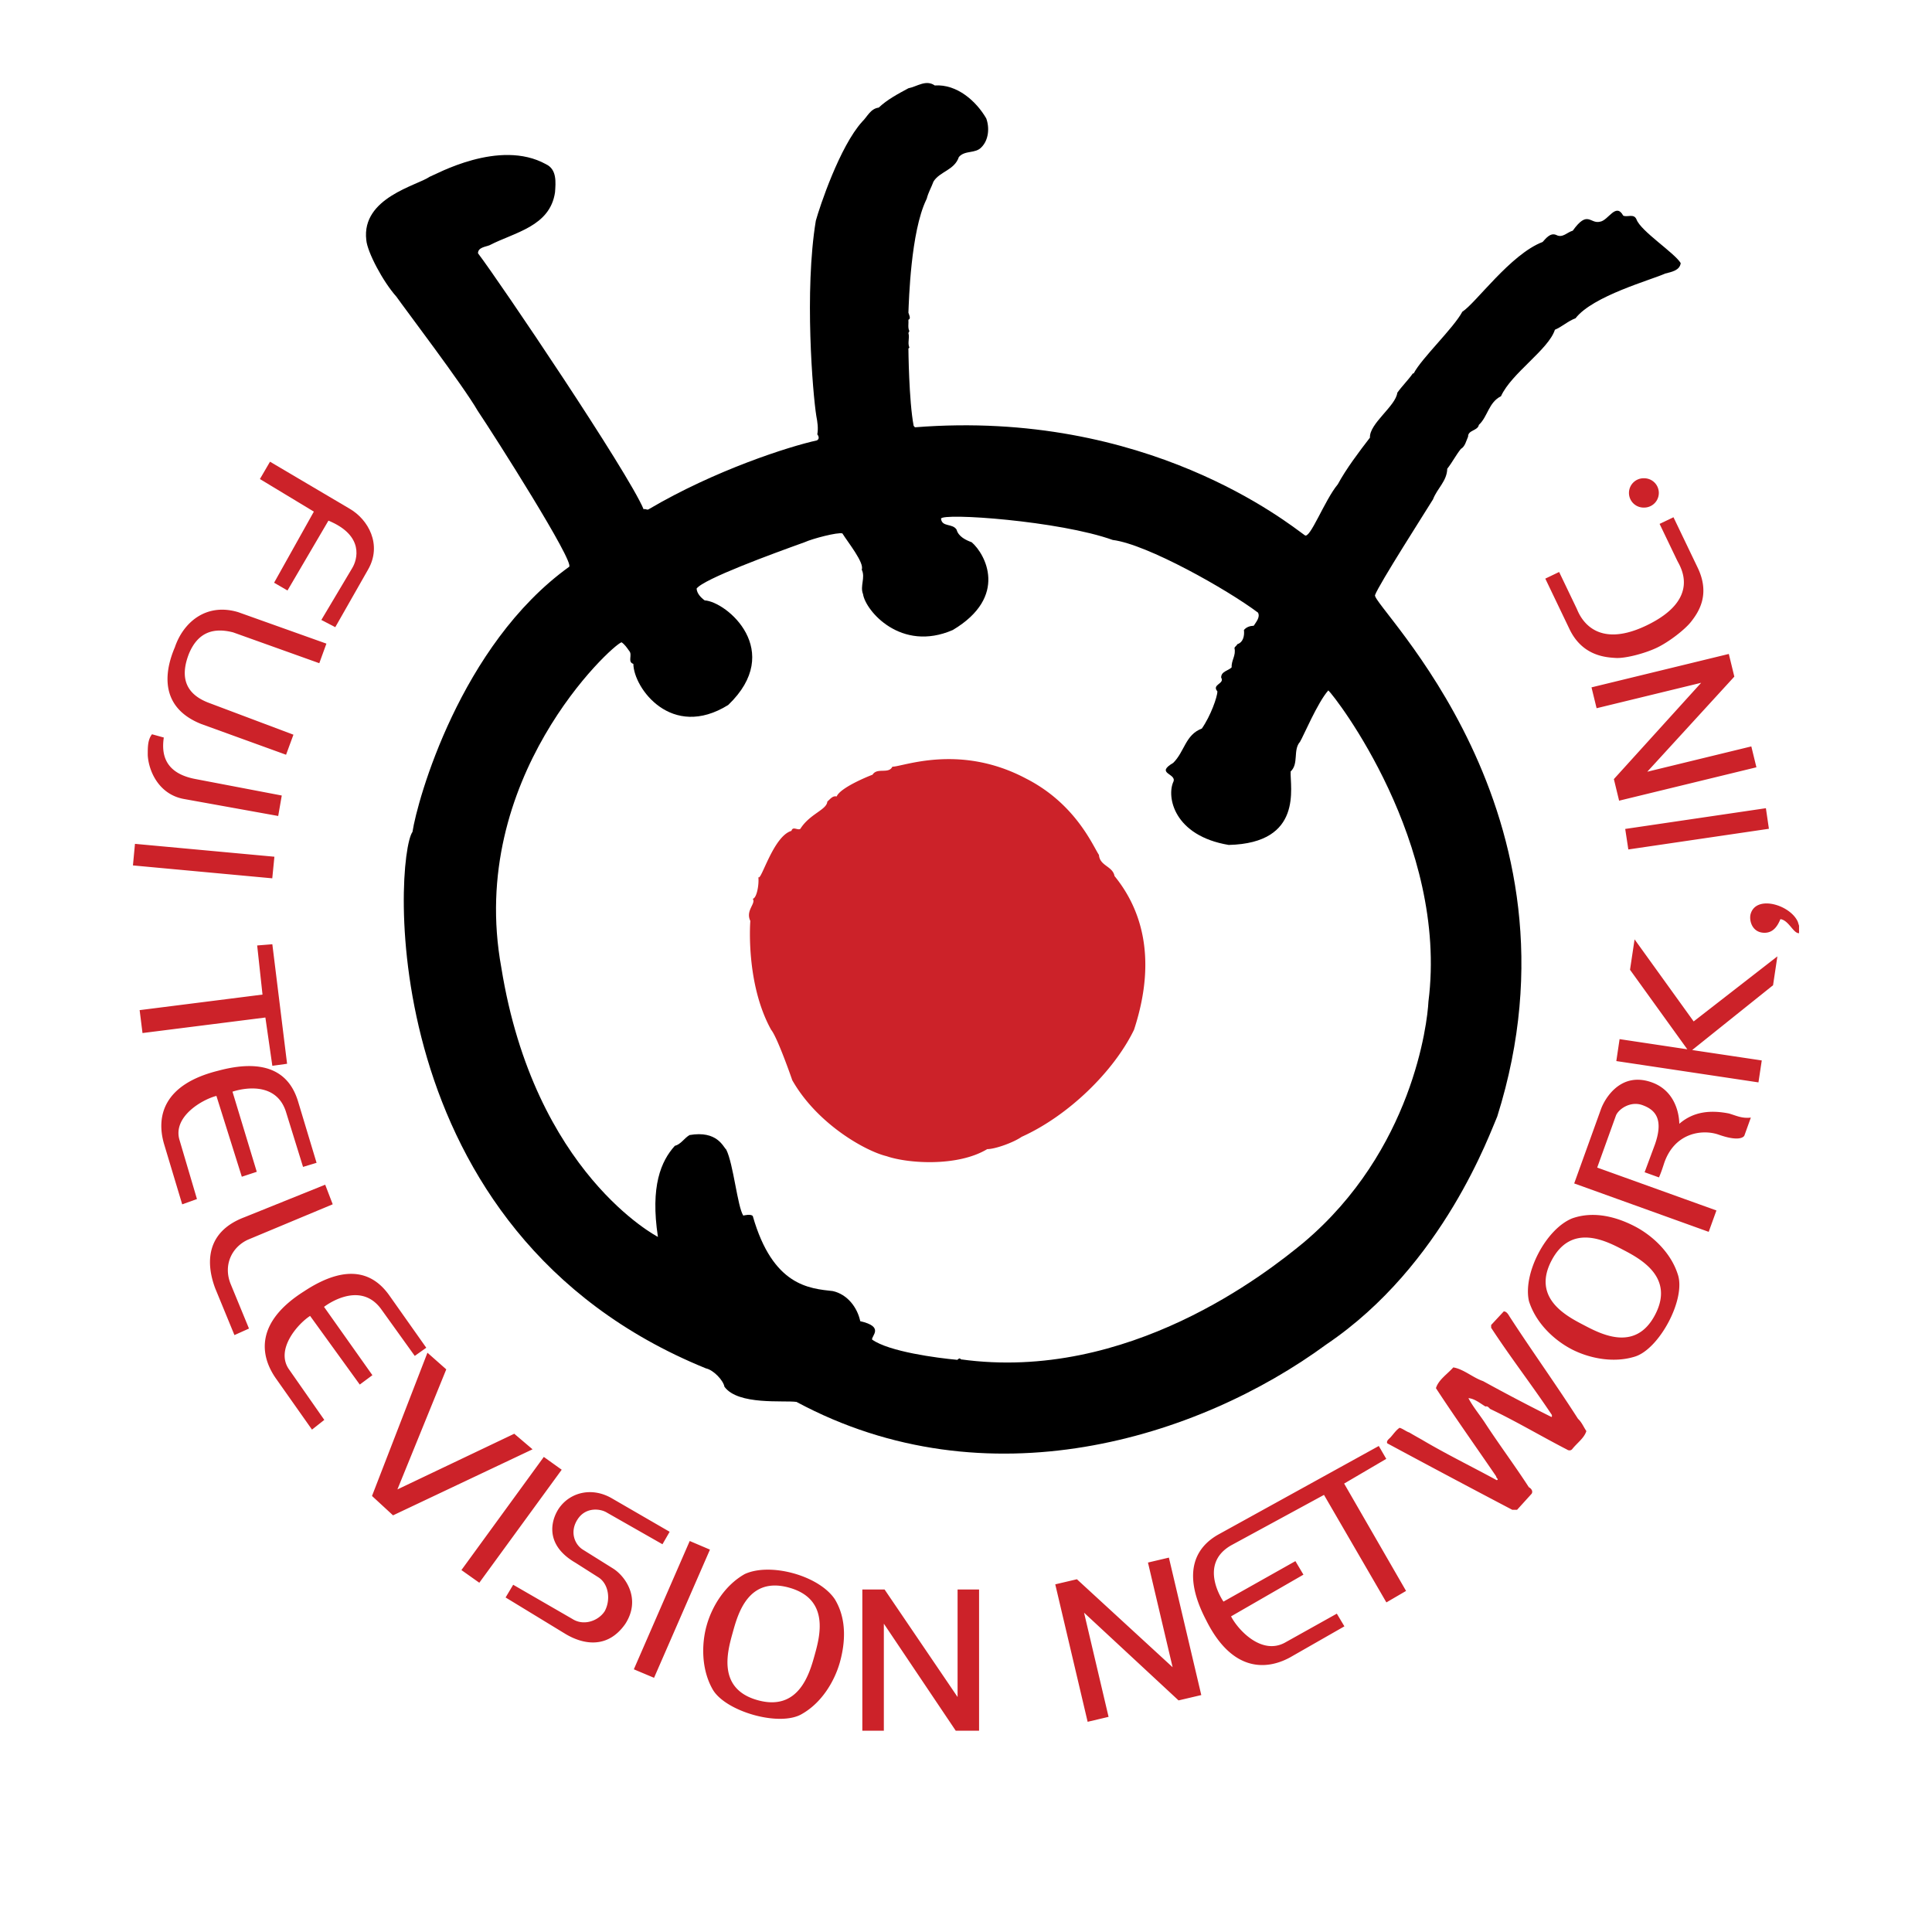 <svg xmlns="http://www.w3.org/2000/svg" width="2500" height="2500" viewBox="0 0 192.756 192.756"><g fill-rule="evenodd" clip-rule="evenodd"><path fill="#fff" d="M0 0h192.756v192.756H0V0z"/><path d="M34.868 50.746c1.878 1.074 3.282 3.606 1.852 6.084l-3.27 5.744-1.39-.722 3.079-5.172c.502-.816 1.253-3.238-2.371-4.736l-4.086 6.97-1.335-.776 3.967-7.093-5.383-3.251 1.008-1.729 7.929 4.681z" fill="#cc2229"/><path d="M93.264 8.526c2.224-.146 4.136 1.569 5.132 3.284.344.931.246 2.155-.473 2.876-.605.669-1.652.276-2.257.979-.442 1.323-1.911 1.437-2.533 2.45-.229.622-.507 1.062-.67 1.7-.018.037-.033.074-.051.113-1.549 3.227-1.731 10.061-1.78 11.271.066.212.279.604 0 .702.033.375-.08.816.098 1.127l-.098.196c.147.54-.114.948.098 1.455l-.098.096c0 .002.041 5.176.523 7.71l.13.146c23.171-1.836 37.269 9.622 38.886 10.765.508.467 1.979-3.494 3.303-5.08.818-1.52 2.109-3.233 3.205-4.654-.076-1.398 2.58-3.154 2.729-4.478.459-.651 1.078-1.256 1.553-1.927h.082c.793-1.527 3.973-4.507 4.854-6.157 1.324-.832 4.807-5.742 8.01-6.959.295-.31.752-.963 1.357-.701.637.343 1.094-.278 1.65-.425 1.512-2.108 1.717-.638 2.73-.899.832-.131 1.568-1.943 2.305-.604.408.196 1.061-.245 1.324.377.424 1.175 3.814 3.349 4.412 4.361-.098.75-.949.881-1.553 1.044-1.406.638-7.219 2.23-8.941 4.459-.752.277-1.324.833-2.059 1.145-.629 1.977-4.348 4.344-5.377 6.631-1.242.62-1.311 2.024-2.209 2.86-.113.604-1.094.504-1.076 1.176-.197.439-.297.979-.721 1.225-.508.636-.834 1.307-1.357 1.976-.033 1.24-.996 1.943-1.42 3.054-.646 1.062-5.41 8.494-5.787 9.555-.334 1.076 21.785 21.603 12.193 52.024-.67 1.469-5.338 14.824-17.031 22.721-12.824 9.418-33.91 15.951-52.88 5.748-1.224-.178-5.835.361-7.191-1.516-.108-.625-1.078-1.668-1.847-1.83-33.341-13.566-31.053-51.027-29.275-53.527.475-3.136 4.76-18.625 15.627-26.445.573-.455-7.379-12.977-9.121-15.566-1.457-2.532-7.323-10.257-8.109-11.384-1.348-1.504-2.908-4.459-3.006-5.653-.506-4.222 5.091-5.446 6.308-6.305.581-.204 6.956-3.838 11.622-1.258 1.112.522.966 1.845.899 2.808-.506 3.417-4.053 3.987-6.539 5.277-.423.165-1.145.214-1.145.8 2.139 2.807 14.99 21.855 16.527 25.548.147-.11.335.104.492-.004 6.648-3.919 14.003-6.261 16.784-6.874.393-.204.049-.604.049-.604.113-.604.016-1.241-.098-1.83-.359-2.237-1.207-12.471-.049-19.487.377-1.371 2.385-7.413 4.626-9.882.522-.506.817-1.29 1.651-1.403.866-.817 1.93-1.372 2.958-1.928.852-.162 1.751-.898 2.634-.279zm.62 43.221c.098.866 1.145.442 1.555 1.096.179.685.915 1.044 1.504 1.256 1.356 1.16 3.702 5.428-1.881 8.756-5.178 2.251-8.712-1.927-8.957-3.579-.327-.798.262-1.649-.131-2.448.287-.659-1.375-2.721-1.93-3.61-.48-.131-2.942.506-3.773.881-3.188 1.145-10.056 3.657-10.771 4.622.031.491.424.899.801 1.178 2.229.144 7.978 5.044 2.353 10.437-5.652 3.509-9.438-1.69-9.464-4.101-.62-.194-.049-.915-.424-1.305-.23-.327-.442-.637-.754-.85-.95.265-15.443 13.577-11.996 32.456 3.308 20.541 15.625 26.869 15.625 26.869-.771-5.064.311-7.562 1.684-9.082.621-.162.916-.752 1.47-1.078 2.756-.479 3.353 1.176 3.663 1.453.718 1.439 1.115 5.686 1.7 6.582.048-.014.768-.195.948.051 2.001 6.994 5.659 7.221 7.992 7.482 1.438.324 2.436 1.617 2.729 3.004 2.436.553 1.111 1.455 1.179 1.83 1.686 1.211 6.505 1.844 8.514 2.025.05-.066.246-.246.344-.049 16.686 2.305 30.551-8.641 34.211-11.664 10.863-9.172 12.342-21.904 12.439-24.025 2.018-15.854-9.35-30.498-9.988-31.051-1.068 1.191-2.516 4.638-2.826 5.128-.721.816-.098 2.188-.932 2.956-.084 1.535 1.299 7.154-6.18 7.333-5.477-.915-6.229-4.816-5.508-6.335.293-.802-1.846-.786-.033-1.848 1.145-1.126 1.209-2.809 2.859-3.428.885-1.267 1.553-3.171 1.553-3.71-.604-.702.77-.75.377-1.373-.016-.636.736-.685 1.047-1.028-.049-.702.457-1.175.277-1.927.051-.148.262-.261.279-.375.619-.196.734-.883.668-1.421.246-.294.588-.408.98-.426.246-.39.654-.847.426-1.305-3.039-2.286-11.057-6.824-14.498-7.252-5.329-1.914-17.011-2.726-17.131-2.125z"/><path d="M32.566 64.215l-.71 1.953-8.594-3.075c-1.908-.491-3.5-.069-4.413 2.135-.995 2.546-.15 4.098 2.002 4.901l8.425 3.172-.736 2-8.451-3.062c-4.046-1.607-3.787-4.995-2.642-7.663.803-2.396 3.05-4.479 6.32-3.5l8.799 3.139zM16.343 73.584c-.218 1.471-.069 3.553 3.212 4.151l8.557 1.634-.355 2.042-9.44-1.702c-2.45-.463-3.474-2.736-3.575-4.345 0-.767-.02-1.549.424-2.106l1.177.326zM102.354 77.669c4.965 2.519 6.684 6.729 7.289 7.626.082 1.112 1.373 1.112 1.553 2.108 2.307 2.83 4.461 7.675 1.945 15.338-2.008 4.15-6.557 8.588-11.213 10.682-.82.574-2.658 1.229-3.432 1.225-2.981 1.793-7.956 1.428-10.037.705-2.067-.494-6.913-3.178-9.415-7.582-.015-.039-.028-.082-.042-.121-.306-.881-1.511-4.24-2.066-4.908-2.581-4.67-2.076-10.862-2.076-10.862-.505-1.048.588-1.731.245-2.207.408-.08.638-1.452.555-2.17.262.497 1.474-4.077 3.303-4.607.131-.49.604-.033.883-.196.939-1.504 2.642-1.9 2.696-2.728.294-.245.522-.604.932-.507.362-.885 3.171-2.024 3.581-2.172.457-.75 1.602-.031 1.977-.799 1.029.016 6.688-2.336 13.322 1.175zM179.373 91.978c.029.1.074.235.119.381v.74c-.012.002-.023.006-.039.006-.541-.015-1.004-1.294-1.82-1.402-.23.538-.627 1.36-1.58 1.36-1.281 0-1.566-1.281-1.389-1.886.572-1.937 3.99-.877 4.709.801zM29.725 109.848l1.859 6.166-1.349.408-1.716-5.533c-1.144-3.471-5.323-1.971-5.323-1.971l2.422 7.992-1.492.492-2.534-8.064c-1.431.365-4.332 2.061-3.697 4.348l1.756 5.943-1.472.529-1.817-6.045c-.778-2.693-.103-5.92 5.415-7.289 5.538-1.49 7.295.922 7.948 3.024zM32.444 118.197l.751 1.955-8.475 3.539c-1.616.754-2.493 2.57-1.677 4.49l1.798 4.369-1.451.652-1.922-4.674c-.918-2.449-.979-5.615 2.923-7.086l8.053-3.245zM150.605 131.344c2.223 3.43 4.592 6.713 6.832 10.209.375.342.555.816.834 1.225-.213.701-.916 1.176-1.406 1.795-.129.166-.361.166-.523.051-2.631-1.357-5-2.779-7.666-4.053-.148-.129-.244-.311-.473-.242-.541-.328-1.08-.785-1.699-.836.439.836 1.076 1.602 1.6 2.387 1.422 2.188 3.057 4.375 4.428 6.5.23.115.443.393.279.652l-1.453 1.602h-.477a1332.12 1332.12 0 0 1-12.471-6.631c-.129-.246.195-.457.328-.605.295-.326.539-.703.898-.947.344.098.639.361.982.475.375.227.816.473 1.225.703 2.451 1.451 5.033 2.711 7.486 4.049.26-.08-.082-.227-.051-.375-1.961-2.875-4.102-5.879-6.014-8.805.262-.848 1.127-1.389 1.732-2.072 1.045.178 1.93 1.012 2.975 1.371a191.759 191.759 0 0 0 6.818 3.576c.082-.033.029-.129.047-.195-1.992-2.99-4.053-5.635-6.064-8.705v-.279l1.258-1.355c.281-.003.458.307.575.505zM66.811 152.826l-.717 1.244-5.557-3.164c-.635-.389-2.064-.57-2.881.635-.858 1.266-.325 2.551.491 3.062l3.003 1.877c1.247.775 2.86 3.043 1.226 5.553-1.797 2.553-4.271 2.002-5.966.982l-5.966-3.635.757-1.268 5.904 3.41c1.145.736 2.615.184 3.229-.775.612-1.123.408-2.736-.654-3.391l-2.277-1.447c-3.404-1.98-2.24-4.717-1.462-5.656 1.122-1.389 3.166-1.879 5.087-.775l5.783 3.348zM13.931 100.781L26.19 99.23l-.532-4.901 1.513-.121 1.471 11.925-1.471.203-.694-4.818-12.26 1.55-.286-2.287zM38.815 129.205l3.715 5.26-1.15.814-3.38-4.707c-2.185-2.93-5.672-.186-5.672-.186l4.826 6.816-1.26.936-4.956-6.85c-1.24.803-3.457 3.326-2.131 5.295l3.548 5.08-1.228.969-3.637-5.158c-1.59-2.311-1.973-5.584 2.828-8.627 4.782-3.161 7.209-1.431 8.497.358zM42.646 134.961l1.878 1.66-4.875 11.979 11.659-5.555 1.825 1.553-13.92 6.588-2.098-1.934 5.531-14.291zM54.256 145.357l1.785 1.278-8.221 11.275-1.784-1.264 8.22-11.289zM27.377 85.475l-.213 2.155-13.901-1.287.203-2.152 13.911 1.284zM176.184 80.635l.3 2.053-14.025 2.063-.311-2.047 14.036-2.069zM68.814 153.746l2.018.859-5.577 12.79-2.017-.848 5.576-12.801zM83.279 159.537c1.256 2.043 1.029 4.459.521 6.291-.51 1.828-1.751 4.006-3.768 5.162-2.223 1.352-7.738-.244-8.958-2.49-1.131-2.031-1.07-4.535-.577-6.305.523-1.889 1.793-4.016 3.807-5.152 2.553-1.176 7.382.143 8.975 2.494zm-4.561-1.141c-4.075-1.131-5.099 2.633-5.607 4.461-.509 1.83-1.629 5.629 2.484 6.771s5.176-2.674 5.684-4.502c.509-1.829 1.554-5.587-2.561-6.73zM86.035 158.582h2.218l7.285 10.73v-10.73h2.144v14.09h-2.329l-7.172-10.678v10.678h-2.146v-14.09zM122.844 154.172c-3.383 1.92-.777 5.621-.777 5.621l7.176-4.039.801 1.35-7.221 4.162c.67 1.314 3.014 3.893 5.363 2.627l5.189-2.898.756 1.266-5.432 3.104c-2.469 1.338-5.842 1.354-8.369-3.734-2.652-5.082-.717-7.424 1.197-8.516l16.035-8.848.746 1.285-4.203 2.465 6.178 10.711-1.963 1.145-6.225-10.727-9.251 5.026zM156.857 121.557c2.262-.799 4.58-.072 6.264.805 1.684.879 3.555 2.549 4.266 4.762.861 2.453-1.852 7.512-4.305 8.234-2.223.682-4.662.1-6.293-.75-1.736-.908-3.553-2.594-4.246-4.797-.617-2.743 1.682-7.186 4.314-8.254zm-2.066 4.22c-1.959 3.744 1.51 5.533 3.195 6.412 1.684.879 5.168 2.768 7.145-1.016 1.979-3.781-1.537-5.615-3.219-6.494-1.685-.878-5.144-2.685-7.121 1.098zM159.734 110.648c.324-.904 1.881-3.805 5.074-2.658 2.812 1.014 2.734 4.133 2.734 4.133 1.449-1.256 3.158-1.381 4.943-1.033.717.203 1.291.521 2.197.412l-.648 1.801s-.289.703-2.557-.096c-1.627-.574-4.496-.223-5.498 3.008-.133.408-.277.834-.463 1.256l-1.432-.516 1.023-2.756c.928-2.629-.029-3.504-1.248-3.943-1.221-.439-2.416.434-2.645 1.066l-1.861 5.168 11.895 4.279-.77 2.133-13.42-4.83 2.676-7.424zM161.586 103.674l6.758 1.015-5.717-7.935.455-3.033 5.895 8.187 8.353-6.491-.432 2.88-8.07 6.465 6.943 1.039-.33 2.189-14.181-2.127.326-2.189zM105.283 158.07l2.16-.508 9.549 8.778-2.459-10.444 2.088-.492 3.231 13.713-2.268.533-9.428-8.752 2.446 10.393-2.088.494-3.231-13.715zM161.539 79.885l-.523-2.154 8.709-9.608-10.432 2.537-.508-2.082 13.699-3.333.551 2.261-8.687 9.49 10.382-2.526.508 2.083-13.699 3.332zM164.039 47.717a1.46 1.46 0 1 1 0 2.924 1.463 1.463 0 1 1 0-2.924zM154.174 57.729l1.381-.662 1.758 3.665c.166.349 1.49 4.288 6.943 1.678 5.582-2.673 3.346-5.925 3.08-6.479l-1.758-3.662 1.385-.663 2.42 5.044c1.287 2.689.066 4.449-.678 5.397-.607.766-2.174 1.99-3.389 2.571-1.217.583-3.172 1.089-4.129 1.026-.961-.061-3.307-.183-4.596-2.872l-2.417-5.043z" fill="#cc2229"/></g></svg>